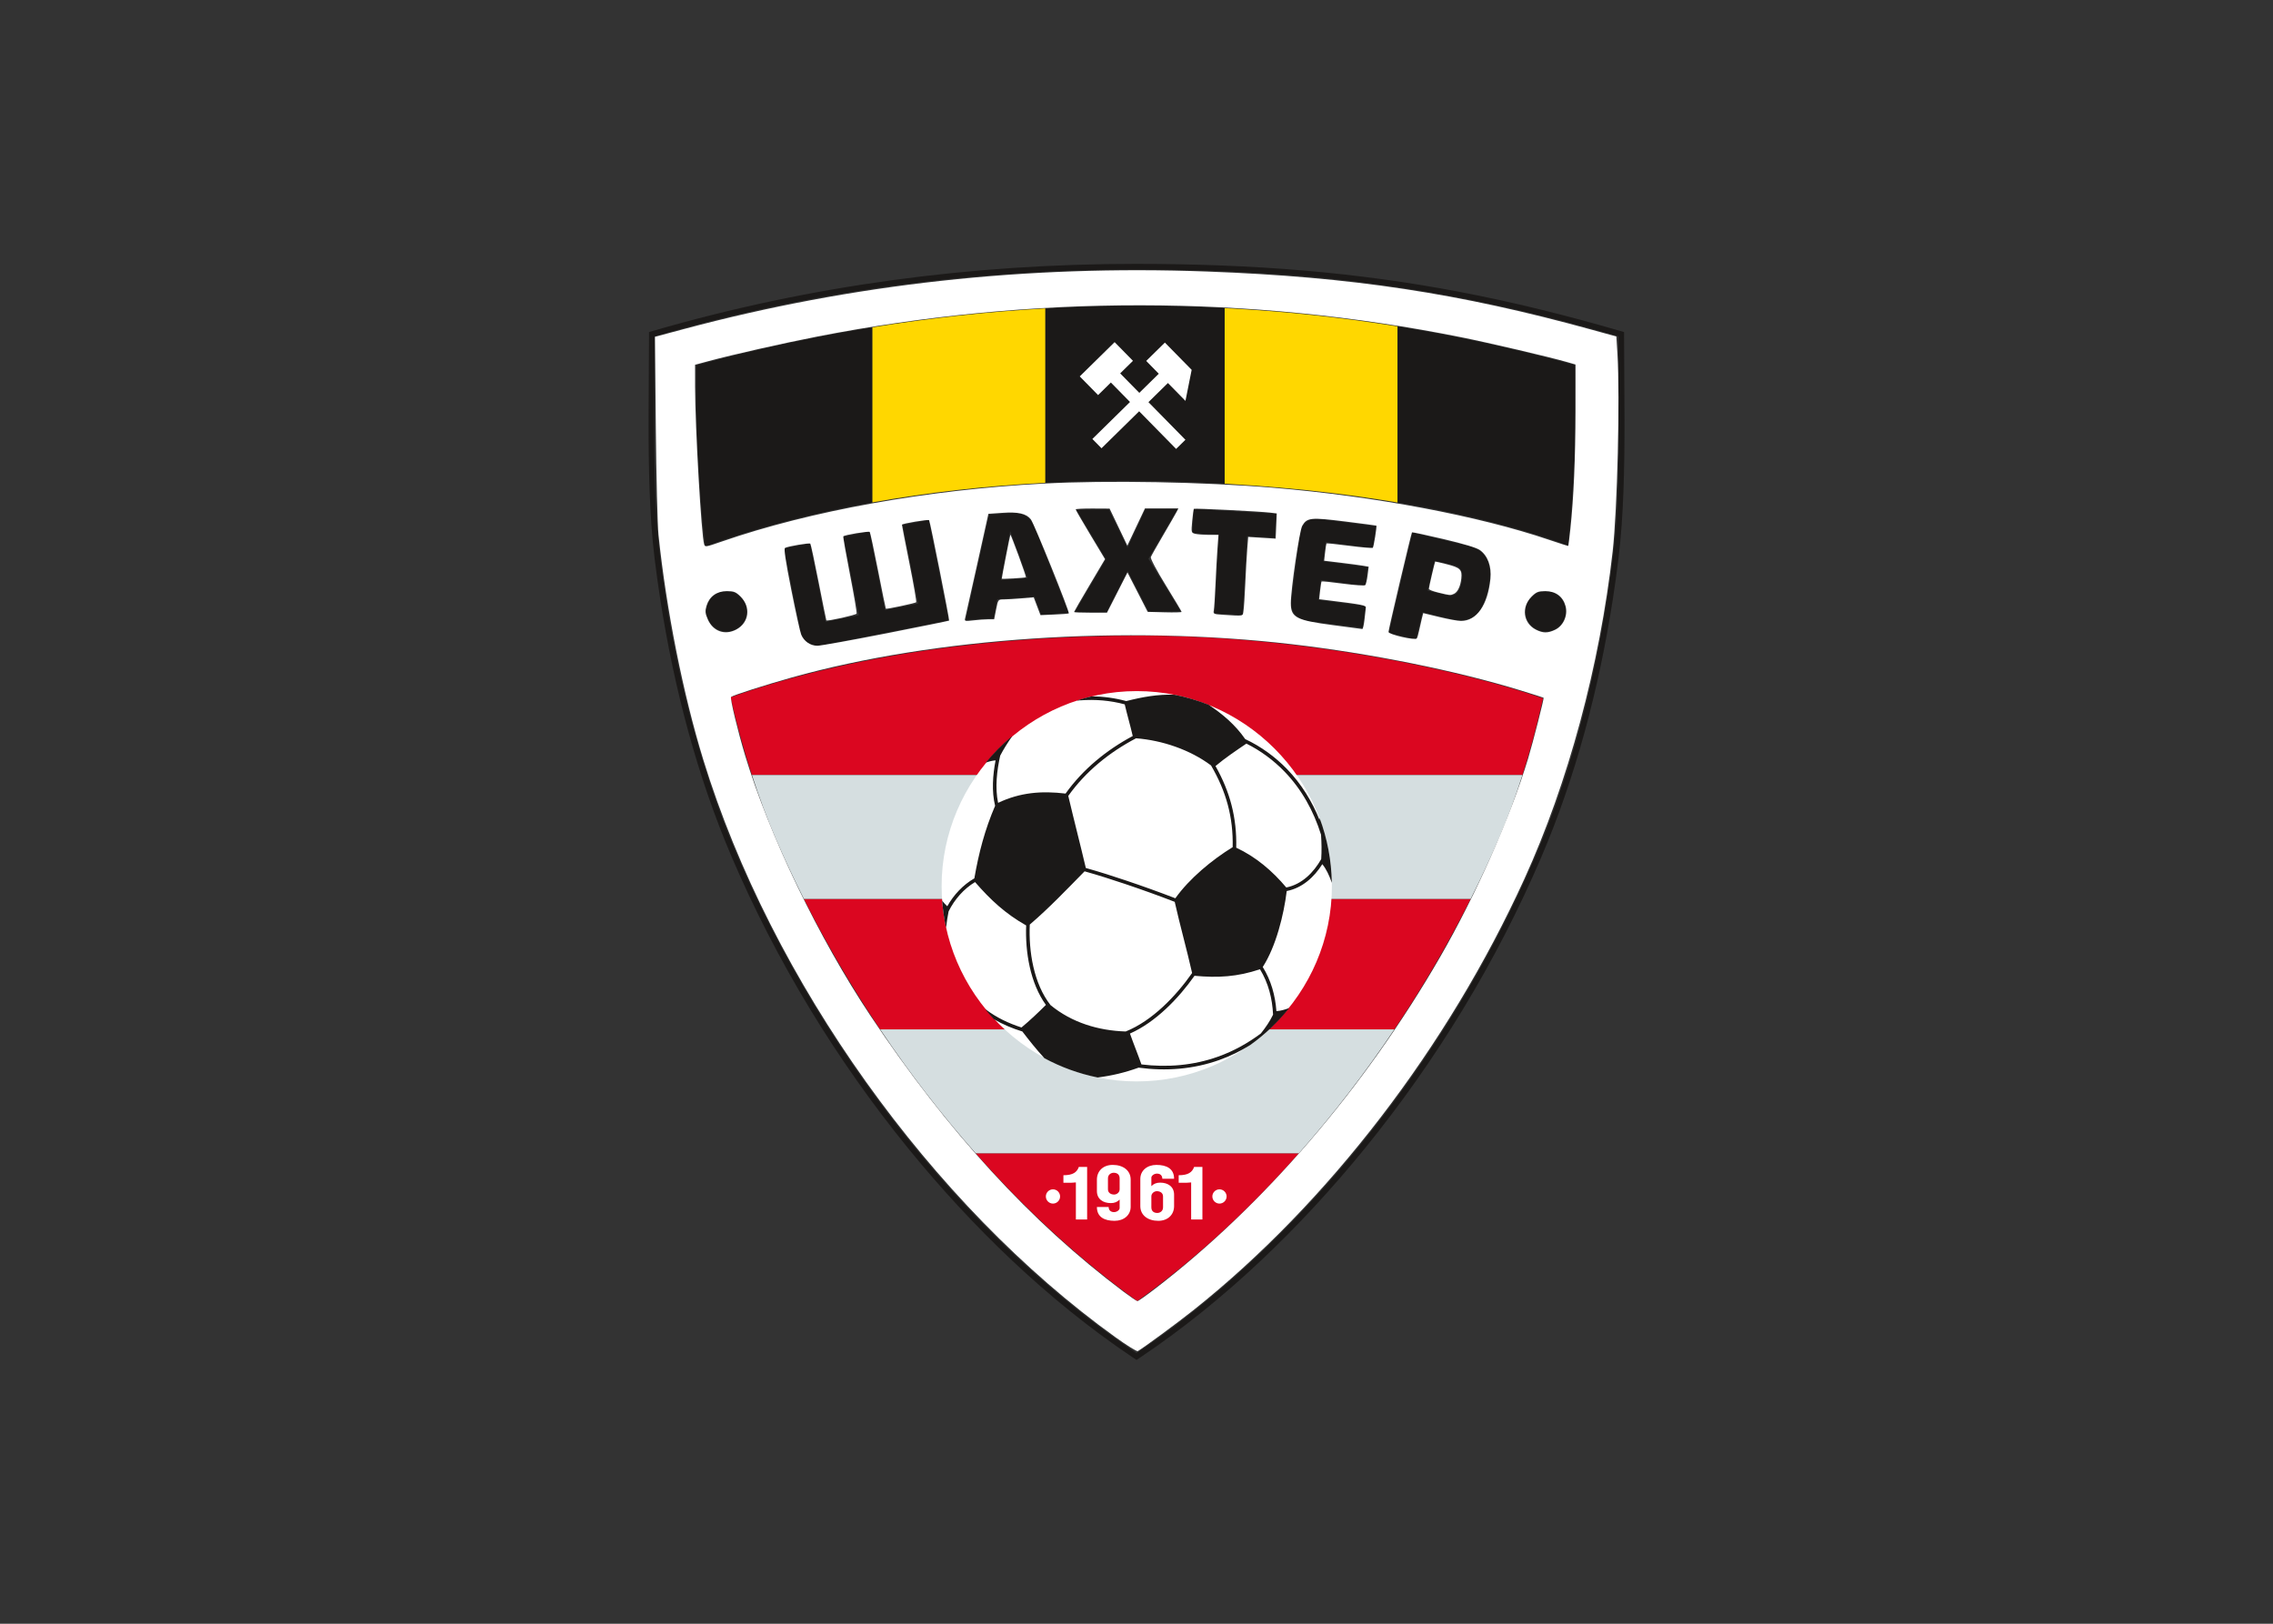 <svg clip-rule="evenodd" fill-rule="evenodd" stroke-linejoin="round" stroke-miterlimit="2" viewBox="0 0 560 400" xmlns="http://www.w3.org/2000/svg"><rect x="0" y="0" width="560" height="400" fill="#333333" stroke="none"/><g transform="matrix(1.08 0 0 1.08 158.707 57.001)"><g transform="translate(0 6.407)"><g transform="matrix(.441 0 0 .441 -18.942 -59.625)"><path d="m47.563 172.134c81.382-23.655 164.919-34.654 249.63-34.654 29.357 0 58.717.996 87.971 3.528 26.566 2.299 52.94 5.883 79.138 10.863 28.145 5.35 55.906 12.269 83.41 20.263l2.121.617.003 2.207c.017 14.305.201 28.609.217 42.913.014 12.373-.087 24.755-.543 37.121-.429 11.634-1.162 23.308-2.574 34.867-.883 7.234-1.886 14.453-3.01 21.653-7.059 45.225-18.954 90.899-37.003 133.024-23.073 53.854-54.16 104.906-91.11 150.362-33.038 40.644-72.205 78.612-115.76 107.88l-2.415 1.631-2.407-1.625c-43.559-29.27-82.727-67.239-115.766-107.883-36.95-45.457-68.038-96.51-91.112-150.365-18.049-42.125-29.944-87.799-37.003-133.024-1.124-7.2-2.127-14.419-3.01-21.653-1.412-11.559-2.145-23.233-2.574-34.867-.456-12.366-.557-24.748-.543-37.121.016-14.304.2-28.608.218-42.913l.002-2.207zm.822 2.828c69.645-20.244 151.893-34.537 248.808-34.537s168.209 10.851 249.697 34.537c.047 37.743 1.324 80.13-2.877 114.54-6.559 53.714-19.843 107.302-39.797 153.874-47.16 110.073-126.071 203.377-205.81 256.961l-.768.519-.763-.515c-79.741-53.583-158.654-146.889-205.815-256.965-19.954-46.572-33.238-100.16-39.797-153.874-4.202-34.41-2.925-76.797-2.878-114.54z" fill="#1b1918"/><path d="m87.627 361.649c3.132 13.579 6.777 27.023 11.058 40.21h398.569c4.154-13.008 7.66-26.267 10.664-39.659-41.782-14.381-123.577-32.43-208.335-32.43-75.28 0-148.838 9.658-211.956 31.879zm37.943 104.302c11.498 22.871 24.732 45.543 39.456 67.464h265.987c14.724-21.921 27.958-44.593 39.456-67.464zm88.861 131.556c25.479 28.834 53.592 54.886 83.589 76.451 29.996-21.565 58.108-47.617 83.588-76.451z" fill="#db0620"/><path d="m98.685 401.859c3.62 11.148 7.695 22.113 12.3 32.82 4.487 10.43 9.361 20.871 14.589 31.272h344.891c5.228-10.401 10.101-20.842 14.588-31.272 4.606-10.707 8.641-21.671 12.201-32.82z" fill="#d5dee0"/><path d="m165.026 533.415c15.005 22.34 31.559 43.898 49.405 64.092h167.177c17.846-20.194 34.4-41.752 49.405-64.092z" fill="#d5dee0"/><path d="m69.824 189.904c-.297 30.491 1.158 63.746 4.659 93.735 25.924-9.505 55.182-17.173 86.537-22.803v-90.535c-30.655 4.96-61.07 11.528-91.196 19.603zm180.587 60.793c15.566-.813 31.335-1.167 47.191-1.04 14.954.12 30.436.647 45.626 1.509v-90.803c-15.037-.777-30.233-1.165-45.655-1.165-15.766 0-31.488.45-47.162 1.334zm182.207 10.194c38.71 6.512 68.781 14.87 88.245 22.342 3.416-29.896 4.175-63.002 3.879-93.367-30.965-8.439-61.477-15.109-92.124-20.046z" fill="#1b1918"/><path d="m161.02 260.836c28.384-5.097 58.486-8.525 89.391-10.139v-90.165c-29.991 1.693-59.802 4.981-89.391 9.768z" fill="#ffd700"/><path d="m343.228 251.166c19.748 1.119 39.002 2.801 55.963 4.881 11.755 1.442 22.909 3.075 33.427 4.844v-91.071c-29.496-4.751-59.118-7.893-89.39-9.457z" fill="#ffd700"/><path d="m289.178 194.118 9.895 10.072 10.072-9.895-6.499-6.614 9.659-9.49 13.853 14.101-3.209 16.054-9.078-9.24-10.072 9.894 19.127 19.469-4.811 4.726-19.126-19.469-19.469 19.127-4.726-4.81 19.469-19.127-9.895-10.072-6.615 6.499-9.489-9.659 18.039-17.723 9.489 9.659z" fill="#fff"/><path d="m262.326 412.656c2.93 12.451 6.156 24.83 9.083 37.281 7.034 1.972 13.996 4.198 20.919 6.526 8.526 2.869 16.995 5.907 25.389 9.143 7.243-10.191 19.009-19.926 29.654-26.44.33-15.561-3.359-28.844-11.198-42.271-10.898-8.151-25.299-12.997-38.785-14.04-13.747 7.206-26.024 17.104-35.062 29.801z" fill="#1b1918"/><path d="m317.387 467.451c-8.477-3.273-17.033-6.346-25.646-9.243-6.941-2.335-13.921-4.566-20.975-6.54-9.274 9.431-18.278 18.921-28.35 27.536-.625 13.801 2.004 30.555 10.73 41.657 11.067 9.082 24.712 13.182 38.872 13.645 13.664-5.43 26.061-18.369 34.366-30.238-2.782-12.328-6.224-24.487-8.997-36.817z" fill="#1b1918"/><path d="m300.169 551.542c13.478 1.647 26.912.545 39.739-4.05 7.951-2.847 15.287-6.907 22.038-11.965 2.434-3.036 4.626-6.207 6.317-9.722-.381-8.312-2.397-16.362-6.776-23.496-11.624 3.947-21.746 4.515-33.86 3.389-8.235 11.673-20.148 24.052-33.392 29.874 1.874 5.361 4.062 10.608 5.934 15.97z" fill="#1b1918"/><path d="m349.205 439.443c10.217 4.779 18.67 11.989 25.898 20.582 8.094-1.619 14.112-7.719 18.062-14.67.282-4.22.206-8.43-.092-12.647-3.812-12.186-9.947-23.365-18.849-32.585-5.695-5.898-12.419-10.867-19.765-14.517-5.359 3.658-11.023 7.431-15.976 11.614 7.574 13.393 11.087 26.82 10.722 42.223z" fill="#1b1918"/><path d="m297.753 358.447c55.375 0 100.942 45.567 100.942 100.942 0 55.376-45.567 100.943-100.942 100.943s-100.942-45.567-100.942-100.943c0-55.375 45.567-100.942 100.942-100.942z" fill="#fff" fill-rule="nonzero"/><path d="m214.11 457.221c-5.87 3.523-10.653 9.037-13.679 15.152-.532 2.636-.955 5.298-1.257 7.971l-.061.539c-.991-4.568-1.675-9.25-2.026-14.025l.164.205c.761.946 1.585 1.857 2.495 2.664 3.291-5.868 8.142-11.073 13.996-14.424 2.319-13.285 5.413-25.137 10.736-37.519-1.835-7.559-1.212-15.913.248-23.505-1.623.117-3.254.531-4.785 1.06l-.279.097c4.039-4.925 8.535-9.459 13.422-13.542l.102.093-.093.133c-2.197 3.123-4.206 6.328-5.978 9.712-1.739 7.775-2.733 16.546-1.095 24.419 11.412-5.416 22.544-6.294 34.903-4.798 9.008-12.603 21.139-22.497 34.752-29.774-1.263-5.488-2.87-10.888-4.143-16.373-7.588-2.033-15.218-2.659-23.053-2.076-.406.03-.812.064-1.217.1l-.165.015-.028-.141c2.39-.763 4.82-1.437 7.284-2.023 6.098.027 12.076.824 17.97 2.433 8.385-2.135 16.297-3.573 24.914-3.28 6.112 1.196 12.028 2.939 17.692 5.185 7.386 4.923 13.817 10.396 18.927 17.752 8.089 3.797 15.488 9.147 21.692 15.573 7.353 7.616 12.901 16.585 16.818 26.38-.03-.27-.06-.54-.091-.81l-.018-.162.135-.032c3.879 10.43 6.079 21.674 6.281 33.405l-.181-.504c-1.147-3.202-2.59-6.489-4.746-9.155-4.242 6.737-10.412 12.338-18.41 13.892-1.512 12.39-5.577 28.691-12.405 39.286 4.313 6.941 6.475 14.735 7.067 22.841 2.143-.129 4.33-.779 6.337-1.501l.283-.102c-5.814 7.269-12.61 13.719-20.19 19.145-5.019 3.112-10.328 5.703-15.899 7.698-13.504 4.837-27.655 5.889-41.821 3.985-6.968 2.52-13.859 4.173-21.19 5.091-9.762-1.988-19.013-5.387-27.529-9.972-4.042-4.392-7.781-9.087-11.41-13.822-5.148-1.6-10.086-3.624-14.724-6.371-1.486-1.598-2.924-3.241-4.305-4.933l.096-.101.13.098c5.643 4.218 11.67 7.072 18.357 9.235 4.447-3.718 8.537-7.584 12.634-11.672-8.157-11.285-10.748-27.433-10.213-41.102-10.757-6.087-18.439-13.226-26.444-22.44zm135.096-17.778c10.216 4.779 18.669 11.989 25.897 20.582 8.094-1.619 14.112-7.719 18.062-14.67.282-4.22.206-8.43-.092-12.647-3.812-12.186-9.947-23.365-18.849-32.585-5.694-5.898-12.419-10.867-19.765-14.517-5.359 3.658-11.023 7.431-15.976 11.614 7.574 13.393 11.087 26.82 10.722 42.223zm-49.037 112.099c13.478 1.648 26.912.545 39.739-4.05 7.951-2.847 15.287-6.907 22.039-11.965 2.433-3.036 4.625-6.207 6.316-9.722-.381-8.312-2.397-16.362-6.776-23.496-11.624 3.947-21.746 4.515-33.86 3.389-8.235 11.674-20.148 24.052-33.392 29.874 1.874 5.361 4.062 10.608 5.934 15.97zm17.218-84.091c-8.477-3.273-17.033-6.346-25.646-9.243-6.941-2.335-13.921-4.566-20.975-6.54-9.274 9.431-18.278 18.921-28.35 27.536-.625 13.801 2.004 30.555 10.73 41.657 11.067 9.082 24.712 13.182 38.872 13.645 13.664-5.43 26.061-18.369 34.366-30.238-2.782-12.328-6.224-24.487-8.997-36.817zm-55.061-54.795c2.93 12.451 6.156 24.83 9.083 37.281 7.034 1.972 13.996 4.198 20.919 6.526 8.526 2.869 16.995 5.907 25.389 9.143 7.243-10.191 19.009-19.926 29.654-26.44.33-15.561-3.359-28.844-11.198-42.271-10.898-8.151-25.299-12.997-38.785-14.04-13.747 7.206-26.024 17.104-35.062 29.801z" fill="#1b1918"/><path d="m266.258 631.754v-19.18c-.723.064-1.635.119-1.991.147-.35.027-.633.041-.83.041h-3.624v-3.904c4.935 0 6.979-1.525 7.981-4.292h4.289v27.188z" fill="#fff"/><path d="m325.89 631.754v-19.18c-.724.064-1.635.119-1.991.147-.35.027-.634.041-.83.041h-3.624v-3.904c4.935 0 6.979-1.525 7.981-4.292h4.289v27.188z" fill="#fff"/><path d="m283.218 625.288c0 1.274.713 2.644 2.76 2.644 1.569 0 2.918-1.118 2.918-2.091v-4.396c-1.205 1.238-2.661 1.822-4.552 1.822-4.029 0-7.206-2.067-7.206-6.251v-5.884c0-4.313 3.069-7.616 8.207-7.616 5.357 0 9.263 2.882 9.263 7.616v14.051c0 4.328-3.547 7.251-8.314 7.251-5.106 0-9.156-1.812-9.156-7.146zm-.368-14.809v5.665c0 1.793 1.477 2.704 3.233 2.704 1.167 0 2.813-.979 2.813-2.703v-5.665c0-2.295-1.683-2.903-3.077-2.903-1.324 0-2.969.891-2.969 2.902z" fill="#fff"/><path d="m310.982 610.662c0-1.274-.713-2.644-2.76-2.644-1.569 0-2.918 1.119-2.918 2.092v4.395c1.205-1.237 2.661-1.821 4.552-1.821 4.029 0 7.206 2.067 7.206 6.25v5.885c0 4.312-3.069 7.615-8.207 7.615-5.357 0-9.263-2.882-9.263-7.615v-14.051c0-4.328 3.547-7.252 8.314-7.252 5.106 0 9.156 1.813 9.156 7.146zm.368 14.809v-5.665c0-1.792-1.477-2.703-3.233-2.703-1.167 0-2.813.979-2.813 2.703v5.665c0 2.294 1.683 2.902 3.077 2.902 1.324 0 2.969-.891 2.969-2.902z" fill="#fff"/><path d="m254.41 616.151c2.022 0 3.685 1.664 3.685 3.685s-1.663 3.685-3.685 3.685c-2.021 0-3.684-1.664-3.684-3.685s1.663-3.685 3.684-3.685z" fill="#fff"/><path d="m340.545 616.151c2.021 0 3.685 1.664 3.685 3.685s-1.664 3.685-3.685 3.685-3.685-1.664-3.685-3.685 1.664-3.685 3.685-3.685z" fill="#fff"/><g fill="#1b1918"><path d="m266.408 264.621 16.896-.177 9.657 19.76 9.32-19.959 16.738-.175-15.204 25.953 16.761 27.25-16.684.175-10.874-21.15-10.841 21.377-16.684.175 16.291-27.596z"/><path d="m354.856 278.331-2.298 40.778-14.574-.821 2.298-40.778-13.768-.776.703-12.475 42.656 2.404-.703 12.475z"/><path d="m392.294 269.412 29.171 3.76-1.467 11.381-24.451-3.152-1.28 9.93 22.989 2.964-1.25 9.699-22.99-2.963-1.32 10.243 24.451 3.152-1.467 11.381-27.409-3.428c-6.156-.77-10.442-4.192-9.536-11.216l4.361-33.831c.538-4.175 3.3-8.809 10.198-7.92z"/><path d="m440.329 276.435 26.727 6.323c1.511.357 10.032 1.234 12.686 9.419 1.038 3.202 1.234 7.539-.143 13.423-1.874 8.008-4.368 12.351-7.651 14.441-5.293 3.37-12.017 1.038-13.777.623l-12.576-2.966-3.309 14.03-14.207-3.35zm25.276 26.513c1.87-7.93-1.639-9.04-4.891-9.807l-8.836-2.084-3.632 15.399 8.631 2.036c2.227.525 6.926 2.097 8.728-5.544z"/><path d="m221.361 267.165 10.728-.764c8.416-.6 11.174 2.936 13.617 9.113l16.787 42.441-14.193 1.011-3.47-9.352-19.234 1.369-1.847 9.731-14.56 1.037zm19.9 32.831-8.983-24.211-4.782 25.192z"/><path d="m115.251 284.618 13.562-2.677 8.025 40.65 17.133-3.382-8.025-40.65 13.563-2.678 8.025 40.65 17.133-3.382-8.025-40.65 13.563-2.677 10.267 52.011-64.956 12.822c-5.227 1.032-10.494-.536-12.119-8.767z"/><path d="m85.586 306.713c5.754 0 10.488 4.735 10.488 10.488 0 5.754-4.734 10.488-10.488 10.488s-10.488-4.734-10.488-10.488c0-5.753 4.734-10.488 10.488-10.488z"/><path d="m509.265 306.713c5.754 0 10.488 4.735 10.488 10.488 0 5.754-4.734 10.488-10.488 10.488-5.753 0-10.488-4.734-10.488-10.488 0-5.753 4.735-10.488 10.488-10.488z"/></g></g><path d="m107.498 245.827c-41.942-30.143-78.498-81.357-94.004-131.697-4.606-14.956-8.436-34.169-10.226-51.313-.228-2.18-.503-13.237-.611-24.571l-.196-20.607 6.555-1.754c38.501-10.305 78.117-14.661 119.426-13.131 32.979 1.221 57.53 4.938 87.821 13.297l5.513 1.521.244 3.994c.598 9.775-.026 35.613-1.087 44.995-2.96 26.167-10.153 52.844-20.163 74.781-17.486 38.318-44.756 73.853-75.409 98.264-3.727 2.968-11.395 8.612-12.767 9.397-.207.119-2.501-1.31-5.096-3.176zm9.024-11.039c24.768-18.986 47.803-45.789 65.058-75.703 8.147-14.124 16.063-31.99 20.073-45.303 1.101-3.654 3.659-13.682 3.524-13.814-.049-.048-2.383-.793-5.186-1.655-14.712-4.525-34.139-8.448-52.287-10.56-38.003-4.422-81.424-1.532-114.012 7.588-5.997 1.678-13.453 4.065-13.871 4.441-.283.255 1.553 7.876 3.235 13.434 5.524 18.247 16.758 41.551 28.598 59.323 17.494 26.257 36.566 47.047 57.731 62.932 1.558 1.168 2.972 2.128 3.143 2.132.172.004 1.969-1.263 3.994-2.815zm-61.362-149.49c7.862-1.546 14.345-2.863 14.406-2.925.132-.135-4.362-22.7-4.562-22.908-.218-.226-6.207.775-6.208 1.039-.001.13.777 4.117 1.727 8.86.951 4.743 1.638 8.713 1.528 8.824-.217.217-6.783 1.612-6.924 1.47-.048-.047-.848-3.961-1.778-8.699-.931-4.737-1.781-8.702-1.889-8.81-.243-.243-5.849.692-6.035 1.006-.074.126.613 4.051 1.526 8.722.913 4.672 1.591 8.677 1.506 8.899-.123.32-6.648 1.774-6.903 1.539-.036-.034-.826-3.936-1.755-8.672-.93-4.736-1.784-8.706-1.9-8.821-.227-.227-5.069.587-5.767.97-.302.165.111 2.941 1.411 9.483 1.011 5.087 2.033 9.722 2.271 10.3.629 1.523 2.102 2.536 3.686 2.535.751 0 7.798-1.266 15.66-2.812zm121.601-.585c.145-.727.419-1.935.61-2.684l.347-1.363 3.68.89c2.024.49 4.241.891 4.926.891 3.589.003 6.106-3.594 6.722-9.603.29-2.836-.61-5.288-2.412-6.571-.73-.52-3.726-1.424-8.251-2.49-3.908-.92-7.161-1.617-7.229-1.549-.164.164-5.354 22.163-5.36 22.72-.007.591 6.147 1.995 6.464 1.475.132-.217.358-.989.503-1.716zm-155.729-.318c2.9-1.555 3.356-5.097.965-7.489-1.088-1.087-1.506-1.253-3.151-1.253-2.317 0-3.987 1.214-4.632 3.368-.363 1.211-.315 1.68.317 3.108 1.199 2.712 3.909 3.657 6.501 2.266zm186.786.062c1.873-.888 2.935-3.293 2.375-5.375-.593-2.2-2.243-3.429-4.606-3.429-1.645 0-2.063.166-3.15 1.253-2.397 2.397-1.923 6.046.977 7.523 1.623.827 2.706.834 4.404.028zm-43.5-2.292c.136-1.194.276-2.423.311-2.73.063-.556-.789-.724-8.505-1.678l-2.15-.266.221-1.957c.122-1.077.273-2.019.336-2.093.062-.075 2.265.154 4.894.508s4.911.5 5.071.324c.16-.175.401-1.192.534-2.258l.243-1.938-1.234-.217c-.679-.119-2.964-.425-5.078-.681l-3.843-.464.215-1.911c.119-1.051.261-1.965.316-2.032.054-.066 2.406.177 5.226.541 2.819.365 5.224.564 5.344.444.211-.21.972-4.925.816-5.05-.043-.033-3.253-.458-7.133-.944-7.824-.979-8.716-.89-9.784.98-.635 1.109-2.605 14.486-2.604 17.672.002 3.249 1.242 3.892 9.628 4.992 3.53.463 6.533.861 6.674.885s.367-.933.502-2.127zm-85.844-.091 1.366-.004.446-2.265c.437-2.22.47-2.265 1.691-2.265.685 0 2.514-.107 4.064-.238l2.819-.238.773 2.031.773 2.032 3.166-.134c1.741-.074 3.226-.19 3.3-.26.261-.245-7.925-20.524-8.665-21.464-1.037-1.319-2.884-1.734-6.555-1.475l-3.125.22-2.563 11.556c-1.41 6.356-2.648 11.881-2.752 12.277-.173.664-.029.701 1.853.475 1.123-.135 2.657-.246 3.409-.248zm58.248-1.985c.104-.675.285-3.436.403-6.135s.315-6.205.439-7.789l.225-2.881 3.133.195 3.132.195.126-2.874.126-2.875-1.51-.183c-2.33-.284-17.237-1.031-17.396-.873-.077.077-.251 1.337-.387 2.799-.239 2.573-.219 2.665.651 2.898.494.132 1.899.243 3.121.246l2.223.005-.232 3.114c-.127 1.713-.33 5.409-.451 8.212-.12 2.803-.296 5.47-.389 5.927-.156.767-.005.841 2.004.966 5.021.315 4.574.404 4.782-.947zm-28.805-4.111 2.336-4.582 4.606 8.976 3.87.107c2.128.059 3.87.016 3.87-.096 0-.113-1.629-2.846-3.619-6.075-2.091-3.391-3.529-6.106-3.405-6.428.118-.307 1.383-2.548 2.811-4.981s2.797-4.806 3.041-5.273l.443-.85h-7.63l-4.019 8.495-2.022-4.226-2.023-4.226-3.869-.021c-2.129-.012-3.87.081-3.87.207 0 .125 1.506 2.73 3.346 5.787l3.346 5.56-3.535 5.957c-1.944 3.277-3.534 6.024-3.534 6.104 0 .081 1.692.147 3.76.147h3.761zm-90.256-11.627c20.21-7.011 46.952-11.831 73.414-13.231 14.733-.78 36.467-.386 52.476.95 22.981 1.919 46.825 6.42 62.851 11.866 2.385.81 4.368 1.441 4.407 1.402.04-.04.252-1.77.473-3.845.771-7.25 1.164-16.313 1.165-26.885l.002-10.655-1.982-.571c-4.05-1.166-17.676-4.358-24.148-5.657-48.113-9.652-97.742-9.705-146.775-.158-7.777 1.514-19.356 4.132-24.939 5.639l-2.998.809.003 4.961c.007 9.221 1.446 34.186 2.076 36.012.222.643.34.624 3.975-.637z" fill="#fff" fill-rule="nonzero"/></g><g fill="#fff" fill-rule="nonzero"><path d="m181.212 82.402c-1.399-.339-2.202-.665-2.202-.892 0-.337 1.332-6.079 1.437-6.194.027-.029 1.186.236 2.576.589 3.134.797 3.588 1.233 3.38 3.25-.183 1.772-.832 3.133-1.679 3.519-.83.378-.837.377-3.512-.272z"/><path d="m81.573 79.211c0-.307 1.89-9.958 1.965-10.033.048-.048.889 2.094 1.869 4.761.98 2.666 1.735 4.894 1.679 4.95-.143.143-5.513.457-5.513.322z"/></g></g></svg>